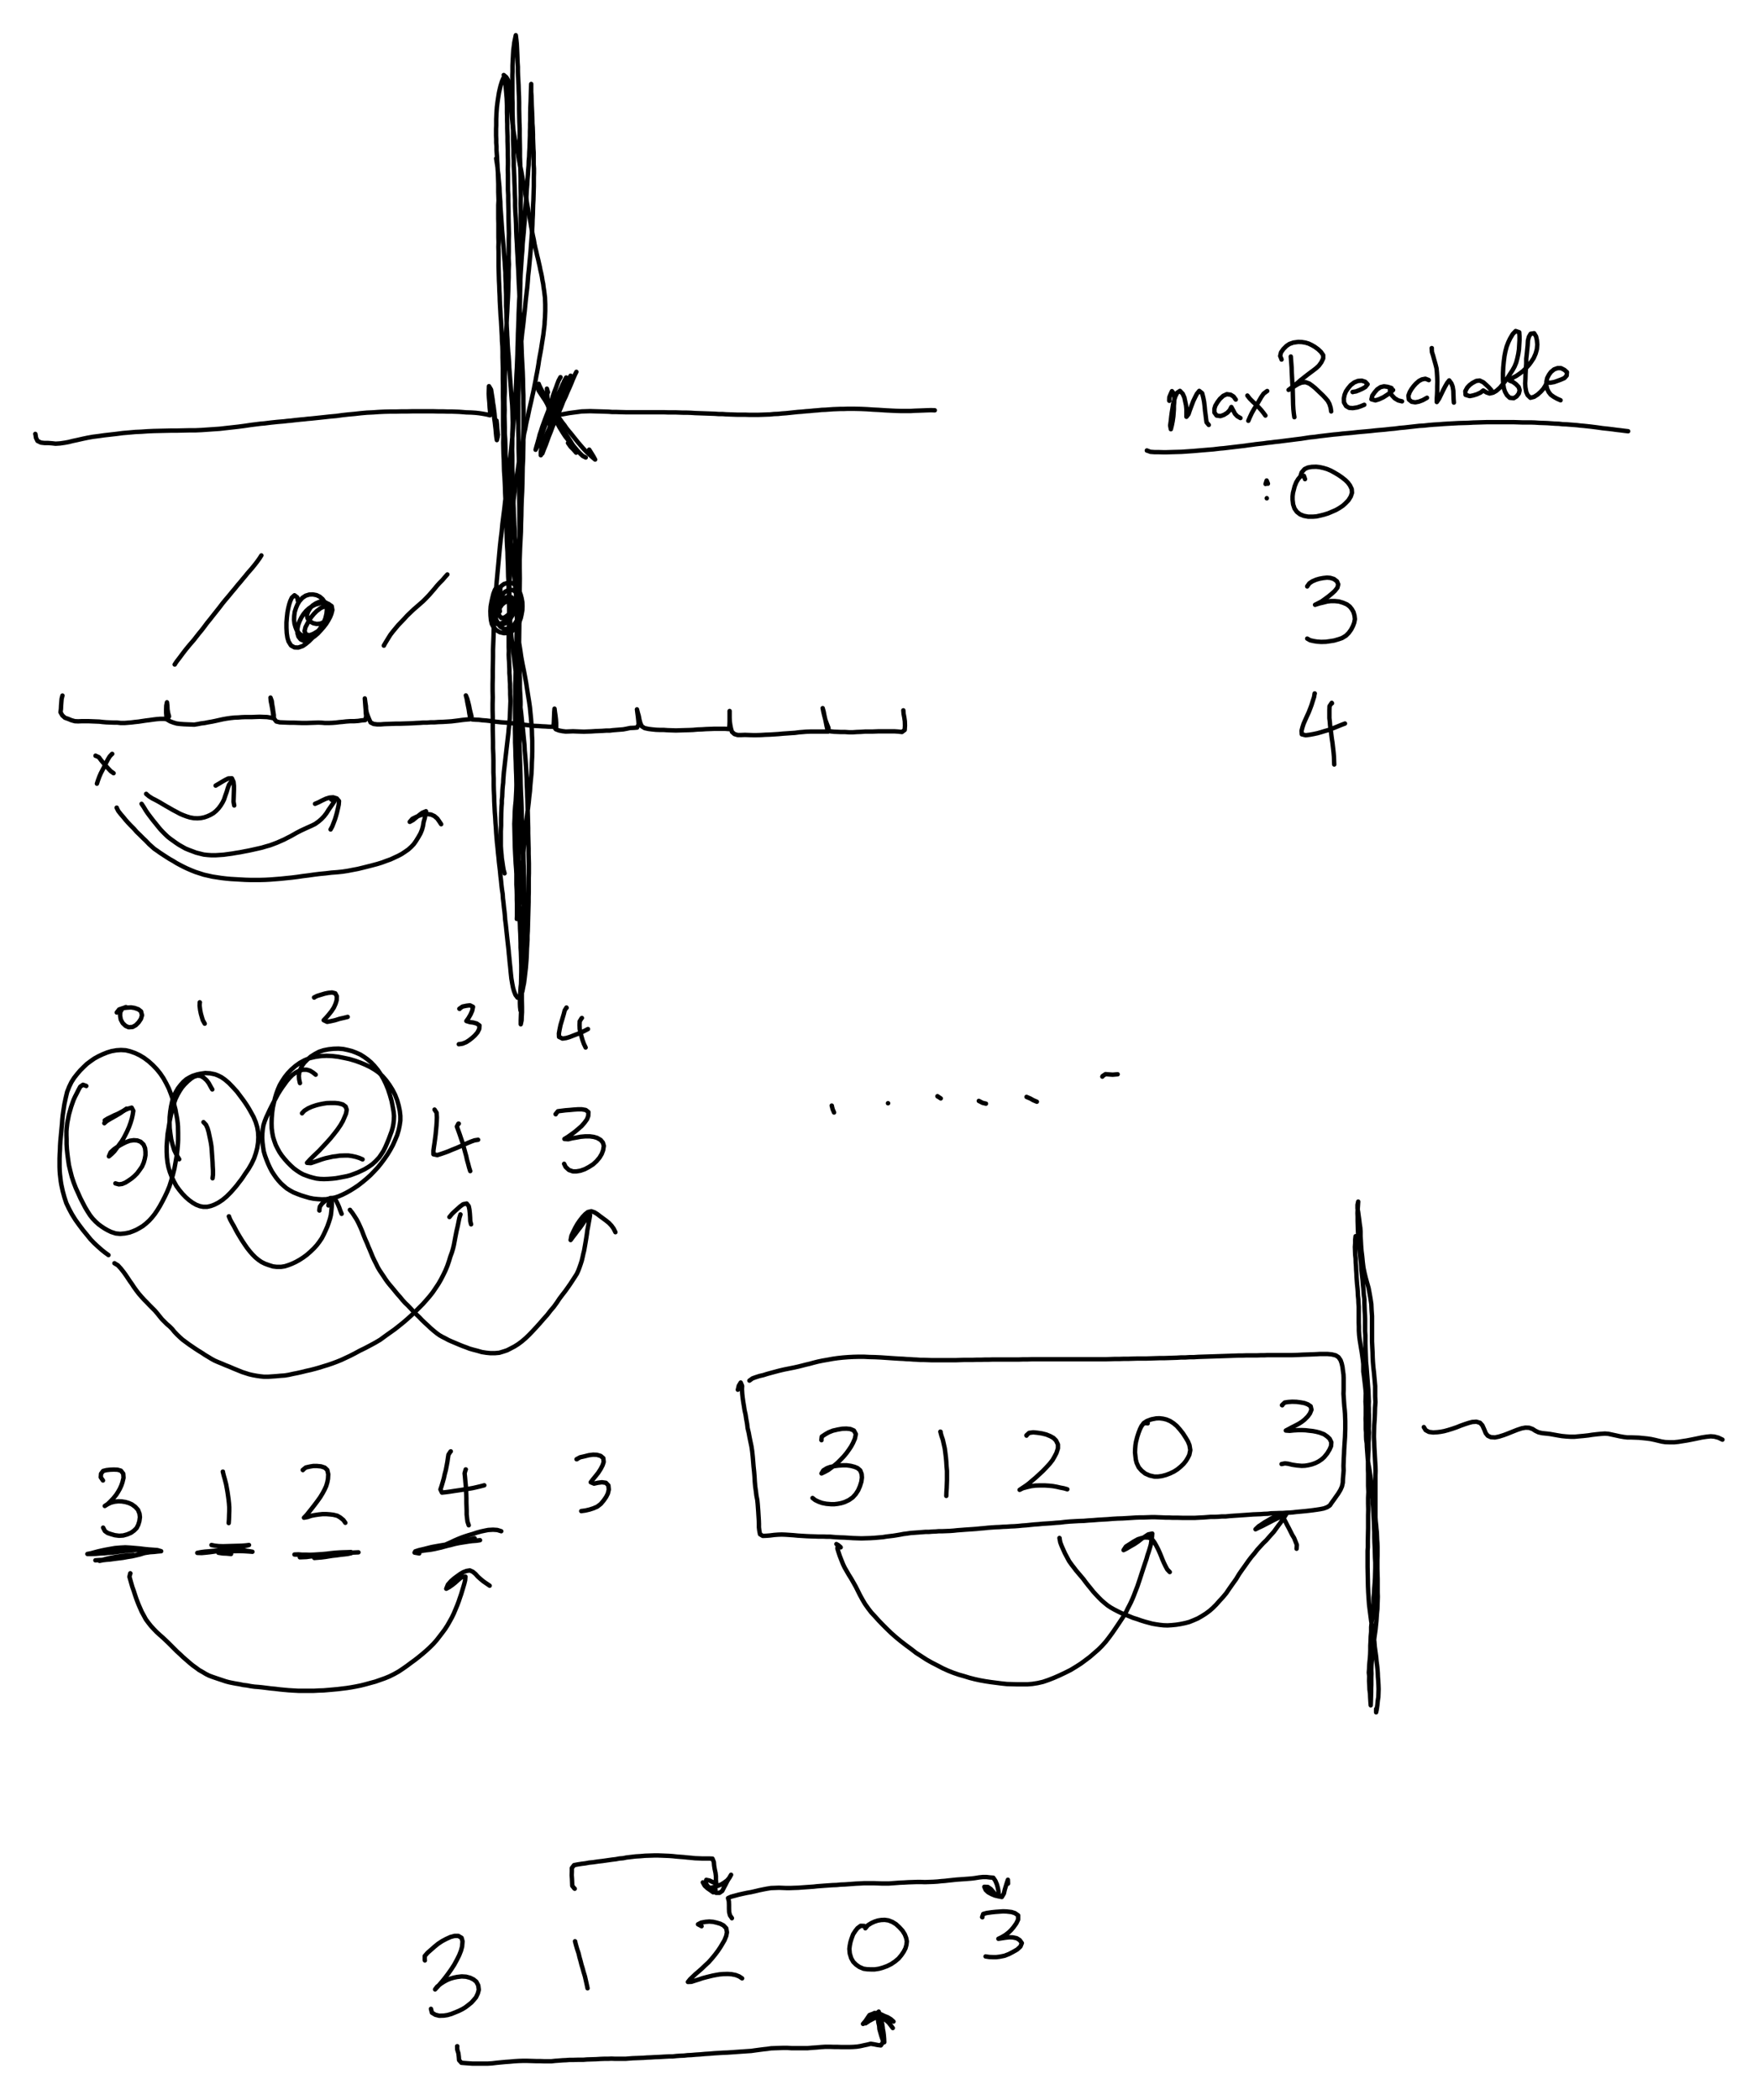 <svg xmlns="http://www.w3.org/2000/svg" viewBox="4233 -359 12752 15224" stroke="black" stroke-width="32" stroke-linecap="round" stroke-linejoin="round" fill="none" data-xena="-832 -1064"><style>@media(prefers-color-scheme:dark){svg{background-color:black;stroke:white;}}</style>
<path d="M8149 2456l-1-2 8 27 15 28 12 22 12 24 12 25 11 25 13 25 12 22 12 23 13 22 12 21 12 22 13 21 13 21 15 23 16 20 16 20 17 17 22 25 19 23 19 20 18 17 22 11"/>
<path d="M7833 791l-1-1 5 32 5 33 2 26 4 28 2 29 3 30 3 32 1 32 2 33 3 37 1 38 3 40 3 42 3 43 3 45 4 45 4 46 4 46 3 47 4 48 1 25 2 25 2 25 0 25 1 26 2 27 0 27 1 27 1 27 0 28 0 29 0 29 2 30 1 30 0 30 1 30 1 30 2 31 1 29 2 30 1 30 2 30 2 30 3 28 2 29 2 28 1 28 2 27 2 26 2 26 2 25 2 25 2 24 3 47 2 25 4 46 2 45 1 43 1 42-1 42-2 44 0 45-2 48-2 47-1 25-2 47-3 45-2 43-3 43-2 40-1 40-1 40 0 37 1 37 0 36 1 37 2 38 1 40 2 40 1 40 3 40 2 40 3 37 5 35 3 33 5 30 4 30 4 29 4 29 3 31 3 30 2 31 4 32 1 33 3 35 2 35 0 35 2 33 1 32 2 31 2 29 1 29 1 30 0 29 1 32 0 31 0 31 1 33 1 31 1 31 2 32 0 31 0 29 1 30 2 28 1 25 1 25 0 25-1 25 0 27 0 28-1 29 0 29-1 32-2 31-2 33-1 34-3 34-3 35-2 36-2 35-3 35-3 35-2 35-4 35 0 36-1 36-2 38-2 38-4 39-3 42-1 42-2 43 1 43 1 43 1 43 1 43 2 41 2 38 2 38 3 38 2 37 0 39 0 38 2 37 1 36 0 34 1 33 0 30 0 25 0 30-1 24 7-27 6-27 5-36 3-30 2-33 3-36 4-40 3-45 2-25 2-26 3-29 1-30 2-33 2-33 3-36 3-37 3-38 4-38 4-40 4-40 4-40 5-42 6-41 5-42 4-41 5-42 3-43 4-42 4-42 2-40 1-41 2-40 1-39 0-40 0-38-2-39-1-40-3-40-3-41-4-40-4-42-6-42-7-43-7-44-7-46-8-45-9-48-10-49-9-49-7-49-8-50-5-48-6-48-4-47-2-47-1-45-2-46-1-45-1-44 0-43 0-42 0-42 0-40-1-39-2-40 0-39-2-40 0-40-4-40-1-41-3-41-2-41-2-40-1-41-2-41-3-42 0-41-2-42-1-43-1-42-1-44 0-43 0-43-1-43 1-41 0-42 3-42 0-40 3-40 3-40 3-39 3-39 5-39 4-40 3-38 4-40 4-40 4-40 4-40 5-40 5-40 4-40 5-41 5-40 4-40 5-40 5-41 4-41 5-42 4-42 4-42 5-43 5-43 4-44 3-43 5-43 4-42 4-43 4-42 3-40 3-40 3-40 3-39 2-38 1-38 2-37 1-36 1-35 2-35 1-34 1-34 1-33 0-33 0-31 1-32 0-31-2-30 0-30 0-29 0-27-2-28-1-27-1-26-1-26 0-26-1-26-1-26-2-25-1-47-2-45-2-41-1-37-1-32-2-27 0-33 0-26-1 27-1 25-1 34-1 39-2 43-1 47 0 25 0 25-1 26 0 26-1 28 0 28-1 29-1 30-1 31-2 32-1 31-3 33-1 33-3 33-2 34-3 34-2 35-3 36-2 36-2 37-4 38-3 39-3 38-1 40-4 40-3 42-4 41-4 43-2 44-4 45-3 45-3 45-3 46-2 47-3 47-2 46-3 47-2 47-2 48-1 48-2 49-2 48-1 49-2 50-1 51-2 50-2 50-3 51-2 51-2 52-4 51-4 51-3 51-3 53-5 52-4 53-5 55-5 55-6 54-6 56-6 56-6 56-6 56-8 56-7 56-6 55-7 55-7 55-5 55-7 55-6 55-5 55-5 55-5 53-5 54-5 54-4 54-4 54-4 53-3 54-2 53-3 52-1 52-2 52-2 52 0 50-1 51-1 50 0 49-1 49 0 48 1 48-1 48 0 47 1 47 0 46 0 47 1 45 1 45 0 44 2 44 1 45 0 44 0 43 2 43 0 44 1 41 2 42 1 41 2 39 2 39 3 38 2 38 3 37 2 36 3 37 3 35 4 36 3 35 4 35 3 34 4 33 4 34 3 33 4 33 3 32 4 34 5 32 2 32 4 32 3 31 4 32 3 30 2 30 4 29 3 28 3 29 3 28 3 28 3 27 3 27 3 26 2 27 3 25 2 25 5 46 4 43 4 37 6 36 6 31 7 25 11 28 15 20 23-13 12-34 5-27 7-34 5-40 5-44 3-25 2-25 2-26 2-28 1-30 1-30 2-30 2-32 0-33 2-33 1-34 1-35 1-35 1-35 1-36 1-35 0-35 1-35 0-35 0-34 0-35 1-35 0-35 0-35-1-35-1-36 0-36-1-38-1-37-1-38 0-37-1-38-1-38-1-39-1-38-1-40-2-39-1-41-2-40-1-41-2-41-2-42-3-41-3-42-4-42-2-41-4-40-4-41-4-41-5-40-4-39-4-39-5-38-5-38-5-38-5-38-5-38-4-37-6-38-5-38-5-39-5-40-5-40-5-40-5-41-5-42-3-41-4-41-3-43-3-43-2-44-3-44 0-44-2-45 0-45-3-45-1-45-1-45-2-44-1-44-3-44-2-45-1-43-1-43-3-43 0-42-2-42-1-41-2-41-2-41-1-41-2-41-2-40-3-42-1-40-1-41-2-40-1-41-1-41 1-41-1-41-1-42 0-41 0-42 0-43 0-42-1-43 0-41 0-41-1-42 0-41 0-41-1-40-1-40 0-39-1-38-3-39-1-38-2-36-2-36-2-37-3-36-2-37-2-36-2-36-1-36-2-37-1-36-2-37-1-35-1-35-1-36 0-35 0-35 0-35-1-34 1-35-1-34 0-34 0-34 0-34-1-34 0-34 0-33 0-32 2-33-1-31-1-31 0-30 0-29-1-29-1-28-1-27-2-28-1-27-2-27-1-26-2-27-2-26 0-27-2-26 0-26-1-25 0-25 0-25 1-24 0-46 2-46 3-42 5-40 5-33 5-31 6-27 6-24 10-32 10-23 13 24 3 33 4 43 4 48 1 25 1 26 0 26 0 27 1 27 0 28 1 28 0 29 1 31 1 30 0 32 1 33 1 33 0 35 1 34 0 35-1 36 1 36 0 37 0 37 0 39 2 38 0 39 1 39 1 40 0 38 1 41 1 41 1 41-1 42 0 43 0 45-1 46 2 46-2 47 0 48-2 48-1 49-2 50-3 49-2 49-3 50-2 50-3 50-2 49-1 49-2 49-2 50 0 47-2 48-1 47 0 48 0 45-2 45 0 45 1 43-1 44 1 43 1 42 0 42 3 42 1 41 1 42 1 41 2 41 2 41 1 40 2 39 0 38 2 38 0 38 3 36 2 37 1 37 3 37 2 35 3 37 2 35 4 35 3 33 2 34 4 32 4 32 2 31 4 31 4 30 4 29 3 30 4 30 4 29 2 30 3 29 3 29 2 31 2 30 3 30 1 31 2 32 2 31 1 32 1 32 2 32 1 32 0 32 0 32 1 33 1 32 0 33 1 33 0 34 0 32 0 33 1 33-2 32 0 33 0 34 0 33 1 33 1 33 0 34 0 33 1 34 1 34 1 34 0 34 0 34 1 34 2 33 0 35 1 35 0 35 0 34 1 35 0 35 0 35 0 35 1 35 1 34 1 34 1 33 1 33 0 32 2 32 1 32 1 31 2 30 2 30 1 30 1 30 3 30 2 29 1 28 2 29 0 29 1 28 1 29 1 28-1 29 1 28 1 30 1 29 1 29 1 30-1 30-1 30 0 30-1 29-1 30-1 30-2 30-3 29 0 29-2 28-2 28-1 27-1 27-1 27-1 25-1 25-1 25 0 24-1 46-1 43 1 41 1 38 0 36 0 32-1 30-1 28-1 25-1 32 0 29 6-28 1-26 2-33 0-41-1-46 0-25 0-27-1-27 0-28 0-29-2-29-1-30 0-30 0-30-1-32-1-31-1-32-2-32 0-33-1-34-1-33-2-35-1-35-2-34 0-35 0-36-2-36-1-36-1-36-1-37-1-38-1-38-1-38-1-38 0-39-1-39-1-40 0-40-1-41-1-41 0-42-2-42-1-44-1-43-1-43-2-43-1-45-2-45-1-45-1-46-2-46-1-46-2-48-1-48-2-49 0-48-1-50 1-51 0-51 0-51 0-52 1-53 0-54 2-53 1-55 1-54 2-55 1-55 2-56 1-55 3-55 2-55 2-56 2-56 2-56 3-57 3-56 2-56 2-57 2-57 2-58 3-58 3-58 1-59 2-58 1-59 2-58 3-58 2-60 1-58 1-59 3-59 1-59 1-58 0-58 1-58 0-58 0-58-1-57 0-57-2-56-1-58-2-56-3-56-3-55-2-56-2-54-3-54-2-52-2-53-3-52-2-52-1-50-2-52-3-50-2-50-2-48-3-49-2-48-3-48-2-48-3-47-2-46-1-46-2-46-3-44-2-45 0-43-2-44-1-42-2-43-1-40-2-40-2-39 0-39-2-39 0-38-2-38-1-36 0-37 0-35-1-35-1-34-1-32-1-33 0-31 0-31-1-31 0-29 0-29 0-30 0-27 0-27 0-26 1-25 0-45 2-41 2-38 2-33 4-30 3-25 6-29 5-24 4 33 3 29 2 40 2 46 1 26 1 26 2 30 0 30 1 33 2 34 2 37 1 39 2 42 1 44 0 45 1 46 1 48 2 50 0 49 1 50 1 51 0 51 2 54 2 54 1 56 0 58 1 60-1 61 1 61 0 62 0 64 0 64-1 65 0 64-1 65-1 65 0 66-2 68-1 68-2 69-1 70-2 70 0 70-2 71 0 71-1 71-2 71 0 71-2 70 0 71 0 71 0 72 2 71 0 72 2 72 1 72 1 72 1 72 0 73 1 72 0 72 1 73 1 72 0 74 0 74 0 72 1 73-1 75 0 73-1 73-1 74-1 72-1 73-1 72 0 72-1 70-1 69-1 69 0 68 0 66 2 66 1 65 1 64 1 64 3 62 2 61 2 62 2 60 1 60 2 58 3 59 2 56 1 57 2 56 3 55 2 54 3 55 2 52 1 53 2 51 1 51 1 50 1 50 1 49 1 48 0 47 0 46 0 44-1 43-2 41-2 41-1 39-2 39-2 37-2 36-1 34-2 33-3 32-3 29-2 29-2 26-3 25-3 46-2 38 0 33 1 25 3 26"/>
<path d="M12715 2547l-1-1 1-25 9-22 10-22 15 20 2 31-1 31-2 24 0 25-2 26-2 26-5 35-6 30-7 28-5-27 5-36 3-29 4-30 5-30 4-28 7-27 9-30 14-28 20-13 20 21 12 27 6 28 6 28 3 29 0 26 0 29 15-19 10-30 12-32 13-34 14-29 12-23 17-21 21 17 8 31 6 31 4 33 3 33 4 29 3 26 4 28 16 19"/>
<path d="M13197 2538l-1-1-15-21-21-13-28-4-26 12-24 22-18 24-15 25-7 23 0 27 16 22 28 4 25-9 24-15 18-19 12-23 13 24 13 25 17 18 23 13"/>
<path d="M13282 2510l-1-1 18 23 22 22 21 19 21 21 20 22 15 19 14 19"/>
<path d="M13425 2476l-2 1-24 18-18 26-15 26-17 29-19 30-17 30-14 30-11 26"/>
<path d="M13596 2229l 0-3 2 26 2 26 2 28 1 34 2 35 2 40 3 41 1 41 1 40 1 38 2 35 3 29 4 27"/>
<path d="M13529 2248l-1-4-9-22 6-26 17-24 23-23 21-14 28-10 36-5 26 1 25 4 24 7 23 11 21 12 26 19 20 19 16 23 0 24-13 27-18 25-18 17-22 17-23 17-25 19-24 19-23 18-20 18-20 16-24 19-21 16 23-14 22-14 25-15 24-10 29-3 27 10 21 15 20 16 20 19 19 18 18 17 17 18 19 22 12 22 9 28 4 27"/>
<path d="M14045 2484l-1-1 25-4 23-9 24-11 21-12 16-20-17-18-25-8-28 2-27 11-25 19-20 24-15 22-10 25-5 26 1 29 15 26 22 13 26 2 33-5 24-8 27-11"/>
<path d="M14327 2455l-2-1-25-8-28-4-25 6-24 16-19 22-17 24-6 26 29 8 26-8 32-15 28-18 23-16 19-18-23-6 1 26 15 20 19 20 25 15 28 7"/>
<path d="M14597 2397l-1-1-24-9-25 5-21 11-23 20-16 18-15 20-13 22-10 27 4 28 20 16 26 4 26-5 29-11 30-17"/>
<path d="M14619 2165l-1 0 2 29 8 25 8 29 10 35 7 28 3 31 2 34 1 33-1 34 0 30-1 27-2 31 0 25 17-25 14-29 15-31 14-27 15-26 15-19 16 22 9 23 5 30 1 32 1 28 2 26"/>
<path d="M15050 2469l-1-1-18-20-19-18-19-17-27-13-25 3-28 15-20 15-17 18-14 26 2 27 30 9 25-5 26-8 28-13 19-15 23 14 23 8 26-6 23-13 27-24 17-21 19-24 19-26 17-27 18-27 15-27 12-29 8-30 7-32 5-33 2-34 2-33 0-28-2-30-26-9-21 22-19 32-13 27-12 31-9 34-7 36-5 40-4 42-2 43 0 42 2 36 5 31 8 24 14 25 20 19 29 3 21-13 16-21 6-24-7-23-20-21-22-16-23-9 22-21 25-13 25-17 26-20 26-26 17-19 14-19 19-29 14-32 9-32 3-34-3-32-6-27-14-23-25 4-13 22-7 27-2 36-3 29-3 31-4 35 0 37-3 37-2 38-1 35-2 33 2 29 6 33 10 23 20 19 27-7 25-16 23-21 19-21 15-24 10-22 25 2 28-5 23-8 27-10 25-11 16-18 2-25-18-16-25-13-25 0-25 9-23 19-14 19-13 25-6 27 0 27 6 25 11 23 15 19 21 15 25 14 25 11"/>
<path d="M13699 3115l 0-1-8-23-25 4-16 19-14 23-12 30-6 24-6 23-3 25 0 25 4 34 10 30 17 24 23 18 27 11 32 6 35 0 26-2 27-6 28-7 29-9 28-12 28-12 26-15 24-16 19-17 23-24 16-26 9-27-2-27-13-27-14-19-19-19-24-19-26-18-27-16-27-15-28-12-27-8-27-6-25-3-33 1-28 5-24 11-21 24-8 25"/>
<path d="M13430 3148l 0-1-9-22-8 25"/>
<path d="M13422 3254l 0-1"/>
<path d="M4990 7785l 0-1 19-16 25-15 25-14 26-15 22-13 22-16 22-16"/>
<path d="M5709 7777l 0 0 18 19 11 24 8 27 7 33 5 24 5 25 4 27 2 26 2 29 2 29 2 28 1 27 2 34 0 29-3 26"/>
<path d="M6424 7713l 0-1 17-18 27-17 27-12 33-11 24-6 25-5 26-4 25-1 35 0 28 3 29 8 20 15 8 23-5 28-10 24-13 30-18 31-22 32-24 31-26 32-27 30-27 29-26 28-25 24-23 22-20 20-22 24 28 2 30-10 23-8 25-9 27-8 27-6 27-6 26-3 24-4 33-1 31 0 27 4 27 6 25 8 23 10"/>
<path d="M7386 7687l-1-1 15 23 2 33-1 29-2 31-3 32-3 32-4 31-4 30-4 26-4 30 0 27 28 6 26-8 32-11 24-9 23-10 33-13 32-14 28-13 23-10 24-10 25-9 26-4"/>
<path d="M7561 7788l-3 0-11 21 11 30 10 28 11 33 8 23 7 25 7 25 7 26 7 25 5 24 9 32 7 27 8 25"/>
<path d="M8264 7720l-1-1 17-21 24-3 32-4 27-2 32-3 30-2 28 0 29 5 19 15-1 28-9 24-18 25-21 24-24 21-25 21-26 19-24 17-26 16 28 2 28-7 30-5 32-6 34-3 32 0 29 4 24 7 26 15 16 19 7 24-5 31-10 27-16 27-22 26-25 23-30 19-30 16-31 11-29 5-26 0-29-10-24-22-11-23"/>
<path d="M5014 7753l-1-1-20 12 21-13 25-12 24-12 26-11 26-14 25-13 23-10 25-7 12 23-5 30-6 27-9 30-11 30-14 32-15 30-12 22-13 21-15 20-20 28-18 24-18 18-21 18 12-29 24-22 21-15 23-14 22-12 22-11 27-10 29-4 26 2 24 9 21 20 11 26 3 27 0 25-5 27-8 28-12 27-18 26-18 24-20 20-19 16-20 14-25 16-24 10-24 3-25-7"/>
<path d="M4859 7515l-1-1-23-8-20 14-13 24-12 24-13 25-10 22-9 25-9 26-8 28-8 28-6 30-6 31-4 35-2 25 0 28 1 30 0 34 2 36 4 38 5 39 6 41 10 42 11 43 14 42 15 39 17 37 16 36 17 33 17 33 18 30 18 28 19 24 21 22 21 19 23 17 23 15 23 13 23 11 34 11 32 3 34-3 34-7 22-8 24-10 24-13 25-15 24-19 23-21 20-22 20-25 19-28 19-31 18-33 18-35 17-36 16-39 13-41 12-42 11-44 8-44 8-46 6-48 4-48 1-24 0-24 0-25-1-47-2-25-3-24-4-24-5-25-4-24-6-23-6-24-6-24-15-43-16-41-19-38-20-36-23-34-26-32-28-29-30-27-32-24-33-20-34-16-34-12-33-8-34-2-33 2-35 6-33 10-32 13-32 15-29 16-27 19-27 20-24 23-24 24-23 27-22 28-19 30-16 33-15 38-10 42-10 47-4 26-4 27-4 29-3 29-2 30-3 31-3 32-3 32-3 32-2 31-1 33-2 32-1 30 0 30 0 30 1 28 2 27 3 26 3 25 4 24 10 46 12 44 14 43 19 40 22 41 25 40 28 39 28 37 28 34 26 32 27 28 27 25 26 23 25 20 25 18"/>
<path d="M13715 3893l 0-1 16-22 21-14 28-12 24-7 27-5 28-3 24 2 26 8 22 17 9 22-6 24-19 24-21 19-23 19-27 20-25 18-25 13-22 11 32-10 30-7 27-7 26-3 27 0 31 3 30 9 28 12 21 16 15 19 12 21 7 25 3 26-5 26-9 24-13 25-17 24-21 21-28 17-23 8-34 10-25 4-35 5-34 1-30-2-25-4-26-6-21-12"/>
<path d="M5773 7540l-2-3-12-21-12-22-15-20-21-19-22-13-25-2-25 8-20 13-24 20-25 25-17 20-16 24-16 28-15 31-12 35-11 38-10 42-9 45-7 46-8 46-4 47-3 44 0 42 2 39 4 36 7 35 10 34 13 34 16 34 18 33 21 29 23 28 24 25 24 21 26 19 26 15 26 10 26 5 27 0 27-6 27-10 29-15 29-19 30-25 30-30 30-34 15-18 15-20 15-19 14-20 13-20 27-39 22-38 18-38 13-38 10-38 6-39 2-38-2-38-6-35-11-37-16-38-22-40-12-21-13-21-14-21-14-20-15-20-15-20-15-20-30-33-29-30-28-24-26-18-24-12-23-9-35-7-35-2-35 5-24 5-34 11-22 11-22 13-21 18-20 22-20 26-17 29-13 31-12 34-8 37-6 38-4 40-1 41 1 39 5 40 6 41 10 39 12 39 17 35 19 31"/>
<path d="M5894 8460l-1 0 10 24 13 24 14 24 16 31 13 23 15 25 16 26 18 27 18 26 19 24 20 23 21 21 22 18 22 15 24 12 24 9 35 11 25 3 35 0 26-4 25-8 26-10 28-13 27-15 28-18 27-20 26-23 24-23 21-23 19-25 17-25 15-29 13-28 13-30 10-28 9-28 6-25 3-25 3-32 1-27-2-28-18 17-5 25"/>
<path d="M6550 8418l-1-1 4-27 15-21 21-19 20-14 22-9 25 0 15 20 12 24 10 23 8 23 10 25"/>
<path d="M6523 7433l-1-1-19-15-21-13-24-7-29 0-27 8-23 12-25 18-20 20-22 26-15 21-16 22-16 24-16 26-15 28-15 28-15 29-14 28-13 28-13 28-11 28-9 28-5 29-3 31-1 31 2 33 4 32 5 33 9 31 11 30 12 30 13 28 14 27 15 23 16 23 17 21 18 20 20 18 21 18 24 15 25 14 27 11 29 11 29 9 31 9 30 6 30 3 31 2 31-1 30-4 30-7 30-10 28-12 28-14 27-15 29-18 30-20 31-24 30-25 29-26 27-28 26-28 25-31 23-31 22-32 20-33 19-35 16-36 15-36 11-37 7-34 5-34 0-34-4-36-8-39-11-39-15-39-19-37-22-35-24-33-26-30-27-26-30-21-32-19-35-17-36-15-39-14-40-12-42-9-41-8-42-5-42-2-41 2-42 6-39 9-37 15-35 19-32 23-29 25-26 27-23 29-19 29-17 29-13 30-11 30-10 33-8 34-8 36-5 38-3 38-1 37 1 37 4 32 6 31 9 29 10 28 13 26 14 26 17 25 20 25 22 25 23 23 22 20 23 17 23 15 22 12 24 9 23 8 25 7 25 6 26 3 28 1 29-1 28-2 29-3 28-5 26-5 26-5 26-7 27-10 26-10 26-12 23-11 30-18 27-19 25-23 25-27 15-22 15-23 14-28 13-30 12-29 11-30 10-27 8-28 5-27 3-28 1-28-3-31-6-35-8-41-12-43-14-43-16-39-18-37-20-34-21-31-24-29-24-25-26-22-25-18-27-17-29-13-31-12-31-8-33-7-34-3-37 1-36 4-36 7-33 11-30 16-30 19-24 21-23 23-17 24-11 24-8 23-3 25 2 25 6 27"/>
<path d="M5064 8800l-1 0 25 15 22 24 22 28 15 21 14 21 14 21 15 21 13 20 20 28 17 22 20 23 20 22 18 18 20 21 20 20 19 19 17 20 16 20 18 22 18 18 17 17 20 17 19 19 16 20 20 21 19 18 20 18 23 17 23 17 22 15 25 17 23 15 23 14 24 16 25 15 23 14 22 12 23 10 27 11 28 12 28 11 30 13 32 13 32 13 25 8 25 8 26 6 27 5 27 4 28 3 29 0 29-2 30-2 31-3 31-2 30-5 31-7 31-6 31-7 32-8 32-7 31-8 32-9 32-10 33-10 32-11 32-12 32-13 32-15 32-15 35-18 35-19 37-18 38-20 37-20 37-22 34-25 35-25 34-24 33-26 31-25 29-25 30-27 27-26 28-28 27-27 25-28 25-29 22-28 21-31 20-30 18-31 17-33 16-33 14-34 12-35 10-33 11-30 8-27 6-25 5-26 5-27 5-26 5-25 8-34 6-30 6-29 8-26"/>
<path d="M7494 8464l-1 1 20-24 19-18 20-18 19-17 22-16 25-5 15 19 5 25 3 27 2 29 1 27 6 24"/>
<path d="M6772 8413l-1 0 17 21 16 24 16 25 15 29 12 26 12 28 11 29 12 30 14 31 9 23 10 23 10 24 11 27 12 26 13 25 12 25 13 22 14 21 15 22 15 23 15 21 17 21 18 21 18 22 18 22 19 21 17 21 19 21 21 20 21 22 21 23 20 20 21 20 19 20 21 20 21 19 21 20 21 18 22 18 21 15 21 12 22 11 22 12 25 11 26 11 26 11 27 11 25 9 23 9 24 7 35 9 31 9 32 5 31 3 31 0 33-3 33-10 24-8 25-13 27-14 27-17 27-20 27-23 26-25 26-27 26-28 27-30 26-30 27-30 23-30 24-28 21-29 20-30 21-28 21-27 20-28 18-26 17-26 15-23 14-22 11-24 9-24 8-23 8-25 6-26 5-23 6-24 6-34 6-35 4-25 4-26 3-25 6-31 5-29 5-27 4-24-22 21-21 26-14 21-15 21-15 19-20 27-17 22-17 23 6-31 13-29 15-30 16-28 16-23 21-27 19-20 19-15 25-6 23 8 21 13 22 17 22 16 19 14 21 17 18 19 16 22 13 26"/>
<path d="M13770 4669l-1 0-4 25-10 31-8 26-10 27-11 28-13 28-12 27-12 27-8 25-7 27 2 25 28 7 31-4 27-5 28-6 28-8 26-8 25-7 23-9 24-9 22-9 27-11 24-9"/>
<path d="M13895 4740l-2-3-16 24-1 29 0 34 0 24 3 26 2 25 3 26 4 26 3 24 3 24 4 25 4 35 4 35 3 34 1 31 1 25"/>
<path d="M5147 6943l-2 0-24 10-15 25-2 25 5 30 14 26 21 20 22 10 29-2 23-13 20-20 17-25 8-27-7-28-19-15-28-10-26-4-30 2-27 3-29 10-17 22"/>
<path d="M5683 6909l-1-1-1 25 4 32 5 25 7 25 7 23 14 25"/>
<path d="M6512 6874l-1-1 22-11 26-8 30-9 24-5 28-3 24 6 11 21-1 29-8 26-12 27-17 26-20 25-18 21-19 20 25 12 27-5 31-7 32-10 35-8 24-6"/>
<path d="M7567 6956l-2-1 23-16 29-6 25-3 22 11-6 29-12 27-15 26-15 21 26 8 24 3 25 7 20 14-2 26-13 25-20 23-19 17-19 15-23 15-27 11-27 4"/>
<path d="M8343 6948l-1-2-13 21-6 24-7 24-7 24-10 33-7 34-5 28 1 25 25 12 28-4 26-8 28-11 29-11 25-10 26-13 23-12"/>
<path d="M8454 7022l-2 1-14 23-1 27 1 28 5 25 7 27 8 28 10 28 13 27"/>
<path d="M12552 2908l 0-1 26 10 28 2 28 0 34 1 28 0 32-1 36-1 39-1 43-3 44-3 46-4 48-4 24-2 25-2 25-3 25-3 25-2 26-3 25-3 26-3 25-3 26-3 26-3 26-4 25-3 28-4 27-3 28-3 28-4 29-3 30-4 30-3 30-4 32-4 32-4 31-4 33-4 32-5 33-5 32-3 35-5 34-4 34-4 34-4 34-3 34-4 34-3 34-3 35-4 32-3 35-3 33-3 35-4 34-3 35-3 34-4 35-3 37-5 35-3 35-4 36-4 36-4 35-2 35-4 36-3 35-2 37-3 35-2 36-2 36-2 37-1 35-1 34-2 35-1 33-1 34-1 32 0 33 0 30 0 32 0 32 0 31 0 32 1 31 1 31 0 31 0 31 1 30 2 30 1 29 1 29 2 28 2 28 1 27 3 27 1 26 2 26 2 25 2 25 3 24 2 47 5 48 6 42 6 38 4 34 4 29 4 27 3 31 4 26 3"/>
<path d="M10267 7658l-1-1 7 27 10 23"/>
<path d="M10675 7640l-1 0"/>
<path d="M11034 7591l-1-2 24 16"/>
<path d="M11334 7624l-1-1 27 14 25 6"/>
<path d="M11680 7595l-1-1 28 12 21 12 26 11"/>
<path d="M12229 7447l 2-4 21-14 24 2 28 2 36-3"/>
<path d="M4980 10375l-1-1-15-22 2-26 15-20 24-6 27-3 26-1 27 1 25 7 17 22 2 30-8 33-8 23-11 24-12 21-14 22-22 27-23 24-17 16-21 14 21-13 23-11 27-7 27-3 25 1 26 4 24 7 23 10 25 18 20 22 11 28 3 25-4 29-8 26-12 24-18 18-22 16-28 12-29 8-30 2-31-4-28-8-24-8-20-14-13-25"/>
<path d="M5850 10311l-1 0 7 28 8 28 9 35 5 27 5 28 4 27 4 29 3 28 2 28 0 28-1 25-1 33-2 29"/>
<path d="M6430 10300l-1-1 22-18 31-7 24-4 25 0 31 3 27 9 18 17 7 31-2 34-5 25-8 27-12 26-14 26-17 28-20 28-21 28-21 27-20 25-16 20-20 21 27-5 26-9 26-5 27-4 28-3 29 0 27 2 24 3 28 7 22 13 22 18 14 20"/>
<path d="M7503 10164l-2 1-15 23-4 25-4 28-5 27-6 31-9 34-5 24-9 32-8 27-8 24 11 23 28-3 30-4 32-5 35-5 32-5 33-5 34-6 31-7 25-6 27-7"/>
<path d="M7612 10295l-1 0-8 28 3 28 3 36 3 28 1 29 2 29 1 31 0 30 1 30 1 30 0 28 3 27 3 24 9 27"/>
<path d="M8418 10221l-3 0 26-14 31-7 32-8 31-4 27 1 28 8 19 16 3 28-8 24-14 27-18 28-20 25-18 22-16 21 24 10 27-6 30-4 29 4 18 19 3 30-7 29-12 24-18 26-21 25-26 20-28 12-28 9-30 7-30 4"/>
<path d="M5179 11049l-1-1-6 25 7 25 7 25 7 24 10 28 10 31 8 24 9 24 10 25 11 25 10 23 16 29 14 26 17 23 18 23 20 22 22 23 23 21 25 22 18 17 19 18 20 20 22 22 21 21 22 20 22 21 23 20 24 21 23 19 25 18 23 17 25 14 23 14 24 12 24 9 32 11 33 11 33 11 23 6 24 5 26 5 25 4 28 6 26 3 26 5 28 4 27 2 30 3 32 4 32 4 32 3 32 4 32 3 33 3 34 2 36 2 37 0 38 0 36 0 36-2 35-1 35-3 34-3 33-3 33-4 33-4 32-5 33-6 35-7 36-9 36-10 37-10 34-12 34-12 34-14 34-17 32-18 30-20 30-21 28-21 29-21 28-22 27-22 28-24 27-25 26-26 22-25 21-27 20-26 20-27 18-28 16-28 16-29 14-29 13-31 12-29 11-29 9-27 8-23 7-23 9-30 7-24 6-25 2-26-29 5-25 21-20 18-20 16-23 16-22 12 12-30 22-25 23-20 23-17 21-15 22-13 24-9 24-4 22 10 19 16 18 20 19 17 22 18 22 15 22 15"/>
<path d="M4926 10954l-1 0 30-2 32-1 33-3 27-3 28-3 28-5 28-5 28-5 28-5 26-5 27-7 25-5 23-5 33-5 30-2 26-3 25-2-27-8-38-3-27-2-30-3-32-4-34-3-36-3-36-2-37 2-37 3-35 6-33 6-29 6-26 6-23 6-29 8-26 5 28 0 32-1 36-3 27-1 27-3 30-2 30-4 30-4 29-3 28-3 27-2 26-2 33-1 26 0 27 2-19 19-34 11-29 7-31 7-33 5-32 6-33 4-32 4-28 4-25 2-27 3-25 5 25-8 25-7 32-7 36-7 41-6 43-5 45-3"/>
<path d="M5770 10844l-3-1 25 5 27 3 32 1 34-1 35-1 36-1 31-1 27-2 25-3-31 8-37 8-30 6-30 5-33 5-34 5-34 3-34 3-30 3-27 2-30 4-25 5 32 1 33-3 27-3 29-4 31-5 33-3 32-3 33 0 32 0 30 1 27 2 33 4 28 5-25-2-33-2-26-1-29 0-27 1-25 1-32 3-26 3-24 4 32 5 27 1 33 3"/>
<path d="M6429 10915l-6-1-27-1-27-1 29-1 25 2 27 0 30 1 29-1 31-2 31-2 33-3 31-4 30-3 30-2 25-1 35-1 24-1-27 3-26 3-31 4-34 3-34 3-36 2-35 2-33 2-33 5-29 3-25 5-28 3 24-1 24-1 29-4 30-2 30-4 32-3 31-3 32-3 30-4 27-3 25-1 34 0 25-1-27 6-25 3-28 3-28 4-28 3-26 4-24 4-32 4-25 2-25 2 27-8 33-6 29-4 33-5 35-5 38-5 39-4 41-2 45-2"/>
<path d="M7274 10904l-5-1-29-5 27-16 27-4 34-5 25-3 28-5 29-3 30-5 31-7 33-7 33-10 31-8 29-9 24-7 29-8 26-7-31 8-25 6-29 8-33 9-33 10-35 10-35 10-35 9-35 8-33 6-29 3-25 4-29 3-24 1 28-9 35-8 27-7 28-7 27-5 28-5 30-5 30-5 33-6 34-4 33-6 32-4 28-3 25-1 27-2 25-4-30 3-25 3-30 4-31 5-32 5-30 6-27 7-25 6-30 8-25 7 26-18 22-10 25-11 25-12 25-11 25-10 25-9 28-9 31-9 30-10 29-8 28-6 25-5 35-2 31 2 29 9"/>
<path d="M10192 10083l-1-1 3-25 27-18 23-13 30-12 34-8 35-6 30-1 28 3 26 11 14 26-7 33-14 32-13 24-16 24-18 25-20 24-22 23-23 23-24 20-23 17-20 15-26 14-23 11 13-22 26-16 25-9 29-6 29-4 30-2 31 0 29 4 27 7 22 9 20 17 10 26 2 26-4 30-10 32-13 30-18 28-22 24-27 19-32 15-23 7-25 5-25 3-25 0-35-3-30-6-25-9-25-12-19-15"/>
<path d="M11056 10022l-2-1 8 30 10 29 8 36 6 27 4 30 4 32 3 33 2 34 3 34 0 35 0 33-1 29-1 27-2 30-1 27"/>
<path d="M11679 10050l-1-2 20-18 30-4 30 3 33 5 32 8 29 12 23 13 18 18 14 29 0 28-11 34-13 25-15 26-21 27-24 26-25 26-27 25-26 24-25 21-22 19-21 16-27 18-21 14 24-12 30-8 30-7 31-4 34-1 32 0 32 2 29 3 28 5 26 6 26 5 24 7"/>
<path d="M12558 9961l-2-1-26 0-16 19-12 24-10 26-10 31-9 35-4 25-2 25-1 27 3 28 3 25 6 23 15 32 21 24 26 21 32 14 35 8 25 0 29-4 30-8 29-11 29-14 25-16 23-19 21-20 17-21 14-23 11-22 7-34-6-36-11-27-16-27-20-31-22-28-23-26-24-20-25-16-26-11-25-6-26-3-24 1-35 7-32 12-23 15-17 24"/>
<path d="M13534 9830l-2-1 20-19 25-4 29-2 32 1 30 4 27 5 24 9 21 14 6 25-11 27-16 22-23 23-19 15-20 13-22 12-30 15-22 12-23 12 28 2 29-3 35-2 26 0 25 1 25 3 28 3 26 5 23 6 32 12 23 16 18 17 12 25-2 28-11 25-17 28-22 27-18 16-22 15-24 12-25 9-25 6-25 4-24 1-35-3-33-5-29-7-24-3-25 5"/>
<path d="M10331 10860l-1-2-19-16-4 26 8 26 10 30 13 33 10 25 12 25 15 26 15 26 17 27 16 28 17 30 15 30 16 32 18 33 19 32 22 31 23 30 27 29 27 30 27 28 31 31 31 30 34 30 35 29 39 30 38 28 36 28 39 25 37 24 39 22 41 21 38 20 40 18 38 15 38 13 39 11 39 12 39 10 37 8 39 7 40 6 39 5 39 5 38 4 38 1 37 1 37 0 37 0 36-3 38-6 39-9 38-13 41-16 41-18 40-19 40-20 38-23 36-23 34-25 33-25 30-26 30-26 27-27 26-29 24-31 25-34 24-35 25-37 26-39 12-20 13-22 11-23 12-23 11-22 11-24 10-24 9-24 9-23 9-23 15-45 14-43 13-40 12-36 11-32 8-29 8-23 9-29 7-25 4-29 4-24 2-26-29 6-21 14-26 17-25 20-28 19-30 17-27 16-22 11 17-26 30-19 28-18 29-16 26-8 24-5 28 1 24 11 18 24 14 25 14 27 12 27 9 22 9 23 10 23 12 25 13 24 18 19"/>
<path d="M7887 185l 0 0 19 16 13 23 7 27 4 26 3 37 2 31 2 36 3 41 3 41 4 40 4 38 5 36 5 34 5 30 6 26 8 44 10 45 8 48 5 25 5 25 6 27 5 28 5 30 5 29 7 30 5 31 5 30 6 32 5 32 6 32 5 33 7 33 6 32 5 31 6 32 6 32 7 31 5 30 6 28 7 28 6 28 7 27 6 27 6 26 5 26 6 25 5 25 4 26 5 24 3 25 4 25 3 25 3 24 1 25 1 24 0 24 0 25-1 24-1 25-2 24-1 25-3 25-3 25-3 25-4 25-4 25-4 26-4 26-5 28-5 26-5 28-4 28-5 30-5 28-6 30-5 29-6 30-6 31-6 29-7 30-6 28-7 30-7 30-6 29-6 29-7 28-6 29-5 29-7 29-5 28-5 28-5 28-5 27-5 26-5 27-5 26-4 27-5 28-4 29-5 29-5 30-4 32-4 30-4 32-4 32-4 31-3 32-3 32-3 32-3 32-2 32-2 32-3 33-1 33-2 32-1 32-1 33-1 32-1 32-1 31 0 31 0 31-1 31-1 30-1 30 0 30 0 31 0 30-2 31 0 29 0 30 0 29-1 29 0 30-1 28-1 28 0 28 0 27 0 27 0 27 0 28 1 26-1 27 1 27 2 27 1 27 1 26 0 27 2 25 1 27 2 26 0 25 1 26 0 25 1 24 1 25-1 25-1 25-1 25-1 25-1 25-3 26-2 26-3 26-2 25-3 26-3 26-3 26-3 26-3 26-3 26-3 26-3 27-3 26-3 27-3 26-2 26-2 25-1 25-3 26-2 25-1 25-1 25-3 25 0 24-2 25-2 47-1 45 0 43-2 41 0 39 0 35 0 34 2 32 3 30 2 27 4 25 4 29 5 30 7 25"/>
<path d="M10300 10836l 0 0"/>
<path d="M11919 10793l-1-1 6 32 9 24 12 27 13 29 15 28 15 28 20 28 15 19 15 20 17 20 17 20 18 21 17 23 18 23 19 23 19 24 19 21 20 21 21 21 22 19 22 18 24 16 25 14 27 14 27 13 28 11 27 11 27 11 29 9 28 10 29 9 26 7 26 7 28 5 27 4 28 3 29 1 31-2 31-3 32-5 34-7 30-8 30-12 32-14 28-16 30-19 27-20 24-21 24-24 23-26 25-27 25-30 23-34 24-34 25-35 21-35 23-33 23-32 21-30 22-29 23-27 20-26 22-24 21-23 22-21 19-22 18-20 18-20 16-22 16-22 16-21 14-20 15-22 13-21-29 13-30 15-31 15-29 15-29 15-27 14-24 11-24 12 23-22 20-13 22-15 21-12 29-17 26-13 24-9 25-1 15 23 14 27 11 22 12 22 11 22 13 26 14 23 10 25 10 25-2 28"/>
<path d="M14066 8607l 0-3-3 26 0 25-2 27 1 27 1 28 3 29 1 31 2 24 1 26 2 27 1 27 2 26 2 26 3 28 2 26 1 27 3 27 1 27 2 28 0 27 0 28 0 30 0 30 1 28 0 30 2 32 4 34 5 31 5 31 5 29 4 29 4 28 3 28 0 25 0 30 4 27 3 24 3 26 3 25 3 30 2 25-1 29-1 32 2 33 0 32 0 35-1 25 1 25 0 24 0 25 2 25 0 25 1 26 4 27 1 27 2 27 2 27 2 28 3 29 5 28 5 29 4 27 4 28 4 30 3 30 3 31 2 32 3 32 0 32 3 32 2 33 2 34 2 35 1 36 2 37 0 36 1 37 2 38 1 36 1 37 2 37 0 36-1 37-1 37-2 35-3 37-2 35-3 36 0 37-2 37-5 36-3 37-5 35-3 33 0 34-3 33-1 33-2 33 0 31-1 32-2 29-3 28-2 26-1 25-2 25 3 26-1 35 2 32 1 30 4 29 1 28 2 32 2 25 1-31 1-31 1-35 0-25 1-25 0-26 0-28 1-28-1-30 1-29 2-28 3-29 4-31 3-31 4-30 3-30 3-28 4-28 4-29 3-30 3-29 2-30 2-28 3-29 1-29 1-30 1-30-1-31 0-32 0-34 0-34-1-35-1-35 0-34 0-34 1-32 0-30 0-29-1-27-2-28-1-26-1-26-3-26-2-26-3-27-2-29 0-30 0-32 0-32 0-33 0-35 0-35 0-36 0-37 0-34 1-33-1-35-2-33-2-35-2-36-2-35-1-37-2-38 1-39 1-42 3-42 2-43 1-42 3-42-2-41 0-39 0-36-3-34-3-34-3-33-4-34-3-36-2-36-1-38-2-38-2-42 0-45 0-45 0-47 0-46-3-43-2-44-6-40-7-40-7-37-10-35-10-36-9-37-8-38-5-40-4-42-5-40-3-38-2-37-2-33 0-32-2-28-4-26-4-34-4-28-3-24-5-28 0-26 5-24-2 31-2 29-1 24 1 27 0 29 1 33 1 36 2 37 2 41 5 43 5 44 5 46 3 25 2 25 1 25 3 26 3 26 3 26 2 27 3 27 2 26 2 27 4 28 0 28 1 29 1 28 2 29 1 29 0 30 0 29 0 30 2 30 0 29 0 29 1 28 1 28 1 27 1 27 1 27 3 27 2 26 2 27 2 25 2 26 2 26 2 26 2 25 1 26 1 26 1 25-1 26 1 24 0 26 1 25 0 24 0 25 0 25-1 24 2 25-2 25 0 24-2 25 0 25 0 25-2 25-1 25-1 25 0 25 0 47 1 25 0 45 0 46 2 44-2 43 0 42 1 43-1 44 0 45 0 44-1 46-1 47 0 46-2 25 0 24 0 24 0 25 0 47 1 47 1 47 1 46 2 46 3 45 3 42 5 40 5 38 5 39 6 37 5 37 5 36 7 38 3 38 5 37 5 36 3 34 4 30 3 29 2 28 1 26 2 24 2 35 1 30-1 30-1 27-4 26-3 31-4 29-5 25 0-25"/>
<path d="M9585 9717l 1-3 6-26 14-23 10 24-1 26 2 33 3 27 4 29 5 30 5 32 7 31 5 33 6 33 4 33 8 33 6 33 7 34 7 33 5 34 4 37 3 36 3 37 4 38 3 36 2 36 3 35 5 35 4 33 6 30 3 29 2 27 2 26 2 33 2 31 1 28 0 25 3 25 5 25 20 12 25-1 26-2 32-4 27-2 27-1 27 1 30 2 29 2 32 3 32 2 33 2 25 1 35 1 25 1 37 0 24 1 24 0 35 3 35 2 32 1 33 2 30 2 31 1 30 1 32-1 32-1 33-2 34-3 24-2 24-4 25-3 26-3 25-4 24-4 26-5 25-3 26-4 28-2 27-2 26-2 26-2 24 0 25-2 25-1 25-2 26 0 26-1 27-1 27-2 28-3 28-2 25-2 29-2 30-2 27-2 28-3 27-2 26-3 28-2 28-2 27-1 28-2 27-1 28-2 27-1 28-2 29-3 29-2 29-3 30-3 30-2 30-3 33-2 31-2 32-3 32-2 32-4 34-3 34-2 35-2 35-1 35-3 35-2 35-3 36-2 34-2 36-3 35-2 35-1 34-2 32-2 30-2 29-1 29 0 28-1 27-1 27 0 26 1 26 1 25 1 25 0 24 1 36 0 35 1 24 0 34 0 35 0 36-2 25-1 26-2 25-2 26 0 28-1 27-2 29 0 28-3 28-2 30-2 29-2 30-2 28-2 27-2 26-1 28-1 25-2 27-1 24-3 36-1 24-1 24 0 25-2 25-1 25-2 24-3 34-3 32-3 27-3 25-3 29-4 26-4 25-5 25-9 20-13 15-22 16-22 14-20 15-21 17-28 11-25 6-27 1-28 3-32 2-28-1-34 1-26 1-30 2-30 1-30 2-31 2-31 2-30 1-30 1-30 0-28 0-29-1-28-1-26-2-27-3-27-2-29-2-30-2-31 1-30 0-29 0-29 0-27-1-24-4-29-3-25-6-27-8-23-15-22-20-13-28-7-30-3-26 0-33 0-36 2-27 1-31 1-31 1-37 2-38 1-40 0-43 0-45 0-48 0-24 1-25 0-26 1-25 0-27 0-27 0-26 1-28 0-27 1-29 1-29 1-30 1-30 1-29 1-31 1-30 1-32 1-30 1-30 2-30 0-32 2-31 0-32 2-32 1-31 1-32 1-33 0-31 1-32 1-32 1-32 0-33 0-32 1-32 1-32 0-31 1-33 0-31 1-32 1-32 0-31 0-32 0-32 0-32 0-33 0-31 0-32 0-31 0-32 0-31 0-31 0-32 0-32 0-30 0-32 0-32 0-31 1-32 0-31 1-32 0-30 0-32 0-32 0-31 0-32 0-31 1-31 0-31 1-30 0-31 1-29 0-30 0-30 1-30 1-30 0-28 0-30 0-29 0-28 0-28 0-27-1-28-1-26 0-27-2-24-1-26-2-25-1-25-2-24-1-48-3-44-3-44-3-42-2-42-1-40-2-38 0-39 1-38 2-38 3-37 4-35 5-38 7-35 6-34 7-32 8-29 8-30 7-27 7-28 7-27 6-25 5-25 5-25 5-34 8-30 8-30 8-29 8-25 8-30 7-25 8-25 9-22 16"/>
<path d="M14561 9989l 0-1 13 22 24 13 31 4 31-2 24-3 26-5 29-8 29-9 32-11 30-12 31-11 28-9 23-6 30-2 27 8 17 19 13 29 11 27 15 19 22 10 30 2 29-6 35-11 24-9 25-10 25-10 23-9 33-11 27-5 27 1 25 9 20 13 23 11 27 6 30 3 26 3 28 5 28 5 30 5 31 3 32 2 30 0 31-3 34-3 36-4 25-4 34-4 31-3 29-2 25 2 28 6 28 6 27 6 29 5 25 3 28 0 29 1 28 1 30 3 29 3 28 4 28 6 25 6 25 6 26 4 32 1 32 0 30-3 31-5 32-5 36-7 25-5 24-5 24-5 33-5 30-3 26 2 30 8 29 14"/>
<path d="M7315 13855l-1-4 0-28 21-24 23-20 26-23 27-22 29-19 30-16 31-14 30-8 26 0 24 14 7 25-3 38-8 30-13 33-17 34-19 35-22 34-22 31-21 28-20 25-19 22-16 19-19 20 15-20 28-22 22-14 22-12 24-10 24-7 24-5 34-4 32 2 30 8 24 12 20 16 14 27 4 32-7 26-13 28-16 19-17 19-21 17-22 17-23 14-26 13-27 11-27 11-28 8-26 4-34 1-28-7-25-15-7-28"/>
<path d="M8405 13717l-1-1 7 27 8 28 11 33 6 26 8 28 7 28 8 26 7 26 10 33 7 31 6 27 6 28"/>
<path d="M9322 13607l-3-2-23-12 23-12 32-6 27-2 27 2 26 6 27 8 23 12 20 21 5 29-5 26-13 32-14 24-15 25-18 27-21 28-23 28-24 27-26 24-24 23-24 21-21 18-18 17-21 20-16 20 25-1 25-8 32-10 23-8 26-7 24-6 25-6 26-5 24-4 25-2 33-1 29 2 30 6 25 10 21 14"/>
<path d="M10502 13606l 0-1-26-1-23 17-15 19-17 26-12 33-7 23-5 25-3 24 3 34 10 33 15 27 20 20 24 17 30 13 27 4 28 1 27 0 32-5 28-8 30-11 30-15 28-19 25-21 20-24 17-25 13-25 7-25 3-25-5-25-10-26-17-27-23-25-24-22-26-16-28-11-27-4-26 1-25 4-24 8-22 10-26 16-18 22"/>
<path d="M11359 13542l-2-1 8-23 25-7 35-5 28-3 28-2 28-2 26 1 35 4 25 8 23 16 0 31-13 27-20 28-16 19-17 17-27 21-27 16-23 11 26-4 26-4 27-3 26 1 28 6 22 14 15 21-10 25-24 22-28 16-30 16-33 13-35 7-25 3-25 0-26-1-27-4"/>
<path d="M7550 14477l-1 0 1 25 8 26 3 24 2 26 17 19 24 2 27 2 29 2 27 0 32 0 25 0 27 0 32-2 33-4 32-3 31-3 30-2 32-3 32-2 31-1 33 0 33 1 33 1 28 0 28 1 26 0 28 0 28-3 28-2 26-2 24-1 26-2 31 0 35-1 35 0 24-2 34-1 33-1 32-2 28-1 26 0 25-1 26 1 26 0 26 0 25 0 25-2 26-2 27-1 26-1 25-1 26-2 28-1 30-2 30-1 33-2 37-2 27 0 28-3 27-2 28-1 27-3 25-1 35-3 33-2 32-3 34-2 34-3 34-2 30-2 30-1 30-2 28-2 28-2 29-2 28-2 31-2 28-4 30-4 31-4 28-3 27-4 28-1 29-1 30-1 31 0 31 2 29 0 30 0 27 0 30 0 32-3 33-2 32-3 33-2 31 0 30 1 29 0 28 1 24 0 28 0 30-1 28-2 25-4 27-6 24-5 24-6 25 4 24 5 24 3 16-23-2-27-2-26 2-27 0-26-4-26-5-26-6-24-5-25 7 24 5 28 5 30 3 25 5 26 3 24 2 25 1 25-13-22-8-24-7-24-7-25-2-25-6-25-3-26 0-26 6-25-21 20-17 18-18 17-20 17-20 13 12-23 14-20 17-20 22-12 25 2 25 9 23 11 23 9 23 14 19 17-22-13-25-17-25-12-27-8-26-4-25-2-24 9-15 22-14 21-18 21 28-13 21-11 24-13 25-11 25-3 22 10 21 14 20 18 15 19 15 20"/>
<path d="M8402 13335l-2-1-16-20-1-25-1-25-2-27 1-26 0-26 16-21 26-5 32-5 25-3 26-5 30-3 34-5 34-4 35-5 35-5 26-3 26-5 26-2 24-5 34-4 34-4 34-2 35-3 33-1 32-1 30 0 28 1 25 1 25 1 27 2 28 3 25 2 27 2 28 3 25 2 27 3 27 1 26 1 25 0 25 0 25 1 10 25 2 25 4 25 6 28 3 24 0 28 2 24-25-9-23-11-24-5-4 25 15 21 19 17 20 17 21 14 25 0 20-14 12-24 12-22 13-26 14-23 13-22-12 22-18 20-22 16-21 13-23 9-26 8-24 7-25-5-17-17-17-18 14 25 20 18 20 14 21 15 17-20"/>
<path d="M9542 13549l 0-1-14-20-6-24-1-26 0-26-1-26-6-23 22-10 30-8 26-7 31-7 28-6 29-5 31-7 29-7 29-6 26-5 31-5 31-1 27-1 26 1 26 1 29 0 26-1 32-1 26-2 28-2 29-2 28-2 27-3 27-2 26-2 29-2 29-2 30-1 29-3 30-1 28-2 27-2 26-2 25-1 35-2 34 0 34 0 31 1 27 1 28 0 25 0 28-2 27-2 27-2 26-1 33-2 32-1 30-1 29 0 29 1 29-1 31-1 31-2 28-3 27-2 26-3 29-3 28-3 28-2 29-2 26-2 25-2 25-3 31-5 28-3 25 0 25 3 25 2 15 22 11 26 7 25 5 27 2 24-25-2-15-19-18-21-22-15-25-1 10 23 18 17 24 13 24 10 25 6 26 5 15-25 6-27 7-23 8-26 8-24 1 28"/>
<path d="M4686 4684l 0 0-6 24-2 25-2 24-1 24-3 24 13 23 19 17 23 8 24 10 25 7 24 1 25-1 25 0 27 0 25 1 25 1 26 1 26 3 25 2 24 1 29 1 26 0 26 3 28 0 24-2 25-2 24-3 29-3 26-4 27-4 25-3 28-4 25-3 25-2 27 0 25 3 12-21-7-25-4-26-1-26-3-25-5 24-1 27 0 26 2 24 5 24 22 13 24 9 24 7 26 3 25 2 24 1 27 1 25 1 25-4 25-5 25-3 25-5 29-5 24-5 27-6 27-6 28-5 28-4 28-3 27-1 26-2 26-1 24 0 25 0 24-1 31-1 27 1 27 1 25 4 24 5 0-24-4-25-3-24-5-28-3-25-9-24 2 25 5 24 5 27 5 29 3 25 7 24 15 19 25 6 25 1 24 1 27 1 30 0 27 1 30 1 31 0 29-1 30-1 27-1 24 1 24 2 29 0 25-1 26-2 24-3 24-2 26-3 29-2 29 0 29-2 26-4 25-2 7-28-3-24-1-26-2-24-2-28-2-27 4 30 4 25 1 24 5 26 9 25 9 22 10 22 22 11 24 3 28 0 25-2 26-1 28-1 30-1 31 0 31-1 32-1 24-1 33-2 24-1 26-2 27 0 26-2 27 0 28-2 32-1 32-2 30-2 25-3 25-3 29-4 29-3 25-2 13-21-7-27-6-25-5-26-6-24-7-26-10-24 6 23 4 24 6 30 5 25 4 28 5 25 15 19 25 2 25 1 25 3 28 2 26 3 27 4 29 3 28 3 29 2 30 3 29 3 26 3 28 4 25 3 28 3 25 4 25 1 24 1 27 2 24 1 26 2 26 0 25 1 0-26-2-29-3-26-4-27-3-24-2 25-1 26-1 25-1 25-2 25 16 23 23 9 25 5 25 3 27-1 25-1 25 1 26 1 28 1 25-1 27-1 30-2 25-1 25-1 28-2 27 0 24-3 25-2 25-2 25-2 26-5 24-5 26-1 24-2 11-23-2-27-3-28-4-30-3-24 6 24 7 24 5 27 7 26 10 22 21 13 28 6 24 3 30 3 27 1 28 0 29 2 30 1 30 1 32-1 33-1 35-1 24-1 34-3 32-1 30-2 29-1 26-1 31 0 26 0 28 0 25 2 4-28 1-26 0-25 0-28 0-24 0 24 0 25 1 25 4 28 5 25 7 24 18 16 23 7 27 0 26-1 29 1 28 1 28 0 32-1 32-2 32-1 32-2 31-2 32-3 30-2 28-2 30-2 30-4 26-2 24-2 30-1 25 0 28 0 25 0 27 0 25 0 2-27-12-30-11-30-7-32-5-26-7-25 5 26 6 26 8 30 5 25 5 25 6 24 20 12 26 3 26 1 25 1 31 0 30 2 25 0 29-2 30-1 30-2 26 0 25 0 25-1 25-1 25 0 27 0 30 0 29 0 30 2 26 3 20-15 2-31-1-32-4-28-5-26-2-25"/>
<path d="M4926 5121l 0-1 24 11 17 23 16 19 16 19 19 21 19 20 20 14"/>
<path d="M5047 5107l-1 0-17 18-14 23-12 23-12 25-13 25-13 25-11 25-10 27-8 25"/>
<path d="M5080 5497l-1 0 12 24 18 23 19 22 17 21 17 19 19 20 23 23 21 24 23 22 21 21 23 22 23 24 18 16 19 17 22 15 21 15 23 15 23 15 22 14 25 14 24 15 24 13 27 14 27 13 30 13 30 12 31 10 31 10 31 7 31 7 33 5 33 5 34 4 33 3 34 2 35 2 36 2 36 1 36 0 37 0 38-1 36-2 38-3 38-3 38-4 40-4 40-5 41-6 41-5 42-6 41-5 42-4 41-5 41-3 39-4 39-6 36-7 37-7 37-9 36-9 35-9 34-9 32-10 32-12 31-11 28-13 28-13 26-14 24-16 23-16 21-19 18-19 15-21 18-29 16-28 11-27 7-26 5-30 8-28 5-26 4-24-27 11-20 15-25 20-22 18-24 13 19-22 26-13 26-11 26-8 29-3 29 4 24 11 21 18 14 20 14 21"/>
<path d="M5260 5469l 0 0 16 24 15 25 15 22 18 24 20 26 22 27 16 20 16 19 17 18 17 17 18 17 19 15 21 15 21 15 21 14 23 13 23 13 24 10 27 10 26 10 28 7 28 7 28 3 28 2 29 0 30-2 30-2 29-4 30-4 29-5 32-5 30-6 32-6 32-7 31-7 31-7 30-9 29-8 27-10 26-10 25-11 25-11 23-12 24-12 23-13 21-12 31-16 28-13 24-11 27-12 24-12 25-18 20-17 20-21 17-22 15-24 14-20 16-23 13-20-23-12"/>
<path d="M6518 5469l 0 0 26-11 25-13 28-13 26-8 27-2 26 8 16 19-2 26-6 28-7 30-7 25-7 23-11 29-9 23-12 22"/>
<path d="M5294 5397l-1 0 20 17 25 16 26 13 27 15 27 16 22 13 25 14 24 14 25 13 24 13 23 10 24 9 26 8 28 5 27 1 25-2 24-5 23-8 22-10 22-13 19-16 18-19 15-20 13-21 11-22 10-30 9-25 8-27 9-25 14-20"/>
<path d="M5798 5337l-1 0 24-14 23-14 23-13 22-11 26-1 12 26 3 29 0 28-1 30-1 30-1 27 5 27"/>
<path d="M7861 3959l-1-1 2-28 0-25-22-10-17 22-11 29-7 28-7 31-6 33-2 34 1 33 3 32 6 27 12 23 21 23 26 15 30 7 31-2 28-13 21-17 18-23 15-31 9-25 6-28 5-29 1-28-1-28-5-28-7-27-10-25-15-28-15-19-23-13-28-2-30 9-20 15-17 25-14 33-8 26-6 27-3 29-1 28 2 27 4 26 6 24 13 29 17 21 26 15 29 3 28-14 20-22 20-32 11-26 8-27 6-26 4-24 0-31-8-26-14-25-20-19-20-12-31 0-24 12-23 24-15 20-12 22-9 23-8 35-3 30 1 28 5 24 13 21 24 10 23-5 21-13 19-20 18-29 14-31 10-30 1-25-11-26-21-17-25-4-23 7-24 18-20 27-17 30-13 30-6 25-1 26 8 26 22 10 30-9 22-15 23-23 21-25 14-28 9-27 2-26-19-20-27 2-28 14-18 15-17 25-7 26 2 24 17 22 26-5 25-19 15-20 10-26-4-29-16-23-21-13-24-8-20 14-5 27 0 26 4 28"/>
<path d="M7018 4322l-1 0 14-24 19-31 15-24 17-22 19-23 20-24 22-23 22-23 22-24 22-21 23-22 23-20 23-20 24-21 22-22 21-22 20-23 19-22 18-22 17-19 24-24 17-20 18-20"/>
<path d="M6395 4001l-1-3-5-26-20-15-19 17-11 24-8 24-7 28-6 32-4 35-3 38 0 38 2 38 5 34 8 27 18 29 25 14 28 1 32-11 22-15 23-19 22-22 23-24 20-25 18-25 15-24 12-24 9-22 8-33 3-30-3-28-12-26-16-23-21-18-23-11-27-5-26 1-26 8-24 16-22 25-13 22-11 26-9 28-4 30-1 28 3 27 7 25 9 23 20 26 25 16 27 7 29-2 31-14 22-14 21-19 20-22 19-24 16-26 13-24 9-23 7-27-5-28-24-17-31-7-30 3-35 10-23 12-22 15-20 18-19 23-16 25-13 27-10 27-5 25-1 33 8 27 16 20 22 10 27-2 28-14 23-16 24-20 23-25 22-25 17-26 14-24 9-23 7-27-1-25-18-19-29-1-23 10-29 22-20 20-19 23-15 22-12 23-15 28-7 29 11 25 26 5 27-10 30-18 21-17 18-20 16-21 13-24 9-23 9-32 2-25-7-26-16-19-22-9-30 2-25 11-23 15-17 18-16 26-9 25 5 25 18 22 24 13 24 5 25-2 23-9 22-19"/>
<path d="M5501 4459l-1 0 14-21 23-30 20-27 23-30 28-34 32-37 17-22 18-23 20-24 20-26 20-27 22-27 22-28 23-29 23-29 22-29 23-28 23-27 22-27 22-26 20-25 20-23 18-22 17-20 16-20 29-33 23-28 17-22 18-25 14-22"/>
<path d="M4489 2787l 1 1 4 27 11 23 25 12 25 3 28 0 26 2 27 3 32-2 35-5 27-5 32-8 33-7 35-8 38-8 39-7 40-5 42-6 44-5 44-5 46-6 47-4 45-4 45-2 43-3 44-2 43-1 43-1 43-1 42 0 44-1 44-1 44 0 45-2 43-3 44-3 44-3 44-5 45-5 45-5 46-6 47-7 48-6 24-3 25-2 24-3 24-3 48-5 48-4 24-3 25-2 24-3 47-5 24-2 25-3 24-2 48-5 47-5 46-5 45-4 43-6 45-5 45-4 44-5 44-4 44-2 42-3 43-2 42-1 41 0 40-1 39 0 39-1 39 0 37 0 38 0 37 0 37 1 34 0 33 1 31 0 29 1 26 1 26 2 24 2 35 1 32 2 27 3 26 4 28 5 24 6 1-24-3-32-2-35-3-34-2-31 1-28 1-27 15 25 5 32 6 37 3 26 4 25 2 25 3 35 5 34 3 30 4 26 2 30 3 25-4-27-3-31-3-35-2-24-3-35-4-31-3-25-5-24 0 26 5 34 3 27 2 28 4 27 3 27 3 25 2 25 3 29 4 25 6-24 0-29-3-31-2-29-3-28 0 25 3 28 2 25 5 24"/>
<path d="M8208 2485l-1-1-7-25 2 27 1 28 3 30 4 33 4 36 3 36 2 24 2 33 1 29 5 29-1-26"/>
<path d="M8232 2627l-1 0 22 15 25 5 28-1 28-5 27-5 30-4 31-4 30-4 30-1 31-1 33 1 35 1 33 1 33 1 25 2 29 0 32 1 38 1 41 0 42 0 46 0 46 0 25 0 25 0 25 0 27 0 28 1 27 0 28 0 27 1 29 1 29 0 29 1 29 2 29 1 28 1 29 1 28 1 29 1 28 2 28 0 28 2 27 1 29 1 29 1 28 0 29 0 28 1 29 0 29 0 30-1 29-1 30-1 29-3 30-1 29-3 29-2 29-3 28-3 29-3 29-2 28-3 30-2 28-3 29-2 28-3 28-1 28-2 28-2 27-1 25-1 26 0 25-1 25 0 24 0 47 1 46 2 44 3 42 2 43 3 40 2 40 2 38 1 35 0 34 0 33-2 30-1 28-1 25-1 32-1 28 1"/>
<path d="M8133 2449l-2-1 8 23 15 23 19 29 15 22 14 23 14 25 15 25 13 25 15 24 16 24 14 24 16 23 14 22 15 23 15 23 14 22 13 20 16 28 10 24 10 23-20-23-20-20-19-27"/>
<path d="M8299 2376l-1 0-13 24-10 26-8 23-11 28-12 34-6 24-9 27-9 28-10 30-11 28-11 29-11 30-11 30-9 29-9 26-6 24-9 33-8 27-7 26 15-27 11-30 9-24 10-26 10-30 12-32 13-35 15-36 14-35 14-35 14-32 13-30 12-29 13-26 12-25 10-23 14-26 11-23-14 25-9 23-10 26-9 30-11 34-11 37-11 39-11 39-12 39-12 37-10 36-11 34-10 33-8 28-8 25-10 31-8 23-9 25 0-25 5-29 4-33 5-35"/>
<path d="M8141 2424l-1 0 12 26 12 23 12 21 16 24 18 30 12 22 13 23 14 22 20 30 21 28 21 30 16 20 15 22 16 20 17 20 16 20 16 20 16 20 23 27 22 25 22 23 20 18 21 19 19 16-13-24-13-21-17-27"/>
<path d="M8163 2872l 0-1 6-25 11-21 11-23 14-29 12-22 13-26 14-29 16-30 16-33 16-35 15-36 15-36 15-35 15-31 14-29 13-26 11-22 13-25 11-21-11 22-15 34-11 28-13 30-14 31-14 34-17 35-13 34-14 33-13 31-13 29-13 30-13 30-11 30-12 30-13 29-10 26-10 24-10 29-7 23 11-29 14-34 9-25 9-25 9-25 10-25 10-28 10-28 11-28 10-29 11-29 9-30 9-31 8-30 9-32 9-30 9-28 10-25 13-29 15-24-14 26-9 25-11 28-11 32-13 36-12 36-11 35-11 32-10 28-9 23-12 27-10 23"/>
</svg>
